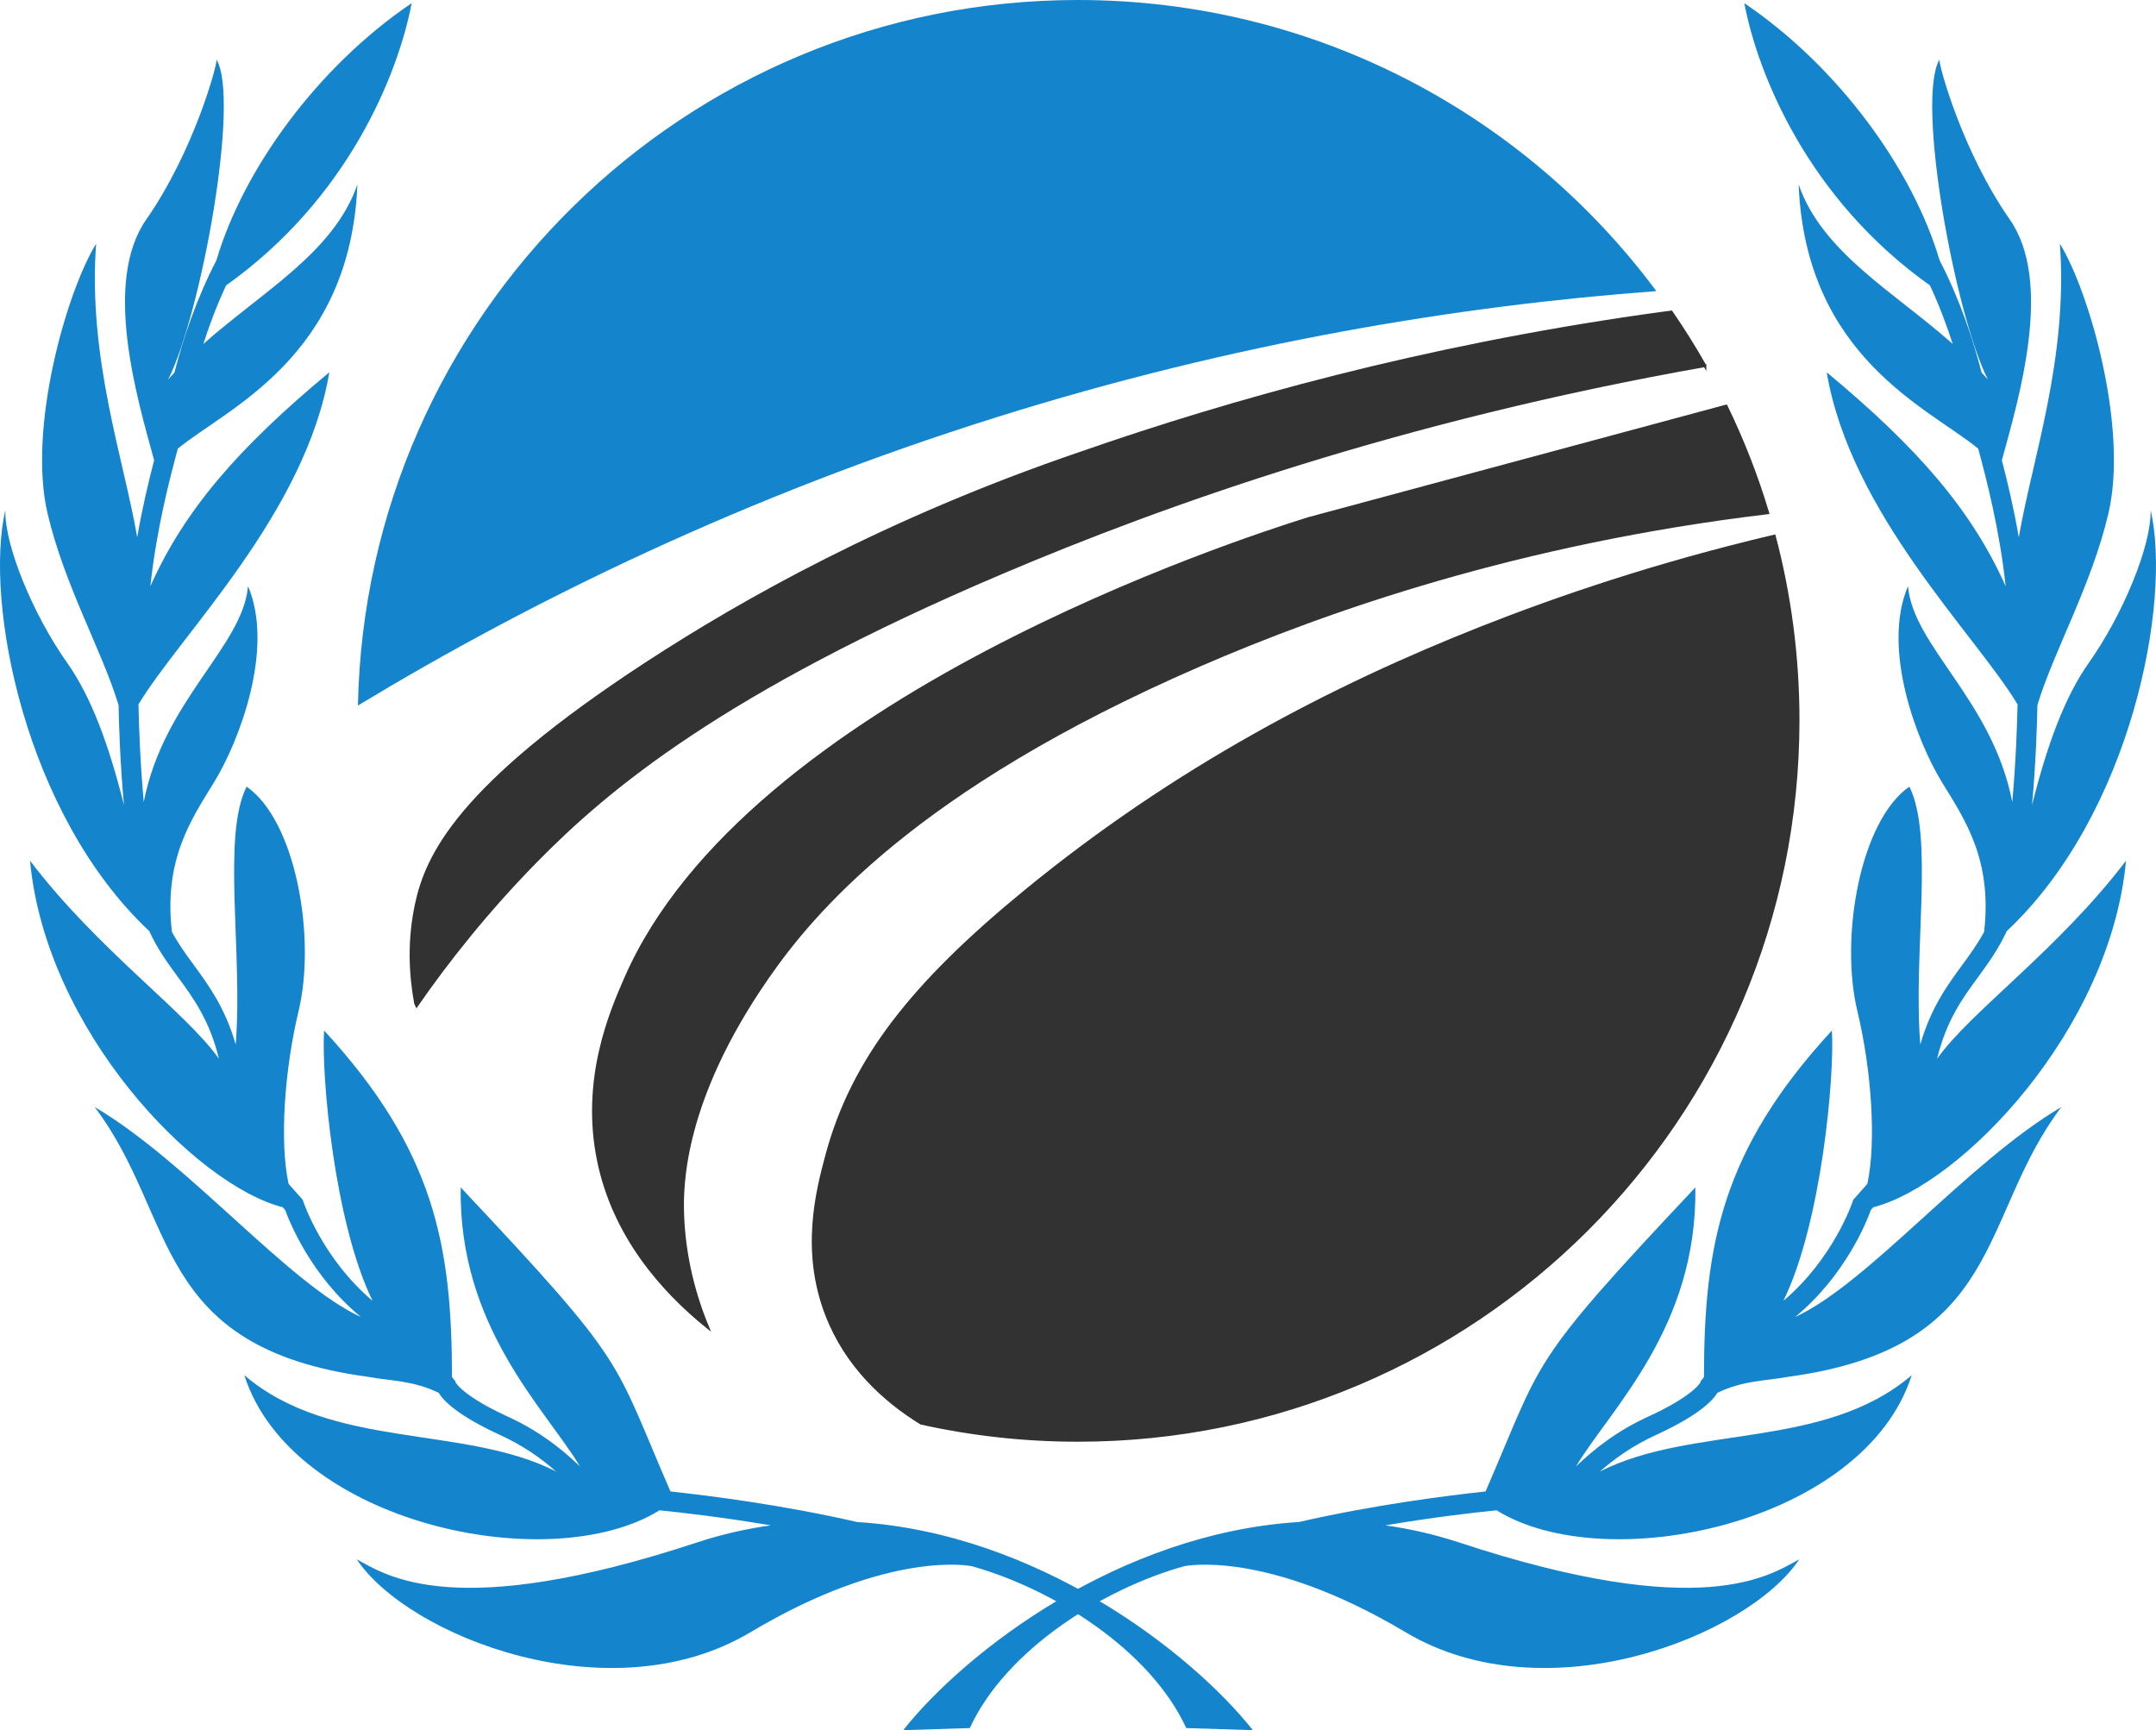 <?xml version="1.0" encoding="UTF-8"?>
<svg id="Layer_2" data-name="Layer 2" xmlns="http://www.w3.org/2000/svg" viewBox="0 0 774.87 621.82">
  <defs>
    <style>
      .cls-1 {
        fill: #1484cd;
      }

      .cls-2 {
        fill: #323232;
        stroke: #323232;
        stroke-miterlimit: 10;
      }
    </style>
  </defs>
  <g id="Layer_1-2" data-name="Layer 1">
    <g>
      <g>
        <path class="cls-1" d="m595.29,104.62c-70.65,5.25-151.18,18.35-237.29,45.38-89.98,28.25-166.44,65.52-229.36,103.56C131.45,113.04,246.23,0,387.41,0c85.16,0,160.72,41.13,207.88,104.62Z"/>
        <path class="cls-2" d="m635.33,184.3c-89.42,10.69-158.53,34.94-204.26,54.79-102.76,44.58-139.48,89.46-155.4,112.49-30.25,43.75-30.7,74.16-30.3,85.03.57,15.25,4.17,28.82,8.98,40.41-16.58-13.34-33.77-33.06-39.28-59.96-6.01-29.34,4.63-53.7,9.78-65.48,43.79-100.28,220.48-157.4,245.32-165.18,50.06-13.49,100.13-26.98,150.2-40.47,5.97,12.28,10.99,25.1,14.96,38.37Z"/>
        <path class="cls-2" d="m612.75,131.42c-109.26,19.31-194.52,49.64-253.03,74.53-100.35,42.68-141.73,77.71-167.13,103.6-17.35,17.69-31.46,35.43-42.86,51.87-.14-.29-.26-.58-.38-.88,0,0,0,0,0,0-2.01-10.96-2.39-22.93.24-35.34,3.7-17.46,14.77-42.46,83.07-86.99,34.41-22.43,86.11-51.61,155.41-75.26,55.27-19.3,123.44-38.09,202.65-49.46,3.32-.48,6.63-.94,9.93-1.38,4.31,6.25,8.35,12.69,12.1,19.32Z"/>
        <path class="cls-2" d="m646.23,258.83c0,142.94-115.88,258.82-258.82,258.82-19.36,0-38.23-2.13-56.38-6.16-13.35-8.22-26.76-20.55-33.86-38.72-9.01-23.06-3.54-44.52,0-57.66,9.31-34.58,31.17-61.87,71.35-94.81,54.1-44.34,110.6-73.67,164.2-94.8,27.23-10.74,62.51-22.83,104.97-32.84,5.57,21.12,8.54,43.3,8.54,66.17Z"/>
      </g>
      <g>
        <path class="cls-1" d="m308.07,547.01c-26.96-6.17-53.11-9.48-67.1-10.98-21.11-48.58-14.55-44.62-75.39-109.27-.78,50.24,30.3,79.38,42.87,100.26-6.57-6.25-14.47-12.63-25.91-17.87-16.32-7.49-18.78-12.28-18.8-12.32l-.19-.68c.11.3-.33-.25-.33-.25l-.78-.99c-.01-47.31-6.35-81.57-45.96-124.54-1.02,16.19,3.68,69.11,17.43,97.15-17.97-15.15-24.8-35.37-24.88-35.62l-.23-.7s-.49-.56-.49-.56l-4.59-5.16c-3.28-15.12-1.48-41.01,3.58-62.06,6.39-26.56-1.01-68.49-18.67-80.7-8.97,17.87-1.27,59.94-3.92,92.67-3.78-13.13-9.63-21.16-15.01-28.51-2.83-3.85-5.56-7.61-7.91-11.94-3.02-26.06,6.98-40.48,15.13-53.77,8.93-14.52,21.83-47.91,12.22-70.51-1.85,21.69-30.34,40.98-37.48,77.59-1.3-14.35-1.75-27.78-1.89-35.1,15.05-25.08,59.98-68.5,68.59-119.35-32.91,27.35-52.11,49.59-64.32,76.9,2.22-20.68,7.01-38.88,9.88-49.47,17.57-14.47,61.98-32.72,64.53-94.93-8.43,24.47-34.42,38.68-55.37,57.32,2.19-6.83,4.9-14.01,8.18-21.05C124.96,71.54,143.02,26.94,147.96,1.13c-34.09,23.09-60.59,59.95-70.17,92.4-7.08,13.61-12.02,28.27-15.1,40.37-.76.84-1.54,1.67-2.27,2.55,11.82-23.43,25.93-100.47,17.42-115.02.15,2.32-8.28,33.08-25.26,57.44-15.65,22.42-3.48,63.66,2.82,86.56-1.93,7.38-4.22,16.89-6.09,27.68-4.8-28.08-17.79-64.36-14.76-105.51-10.5,16.96-24.7,66.11-17.44,97.01,6.08,25.86,19.72,49.57,25.5,68.79.14,7.58.6,21.24,1.95,35.95-5.45-21.7-11.77-38.92-20.44-51.16C11.95,220.97,1.6,196.09,1.92,183.28c-7.63,33.2,7,109.4,51.74,151.37,2.96,6.46,6.64,11.53,10.27,16.47,5.65,7.69,11.41,15.62,14.77,29.44-11.56-16.6-43.59-39.23-67.9-71.21,5.64,60.83,59.25,116.44,90.86,124.55l.84.96c1.44,4.03,9.09,23.51,27.25,38.49-26.41-12.16-61.82-55.48-95.71-75.48,29.93,39.55,20.22,86.38,98.18,96.95,7.56,1.45,16.25,1.24,25.45,5.76,1.61,2.69,6.57,8.04,21.89,15.07,8.57,3.92,14.91,8.48,20.34,13.23-33.21-16.95-80.58-7.69-112.08-34.63,16.98,53.21,109.66,73.06,149.21,48.55,8.17.82,22.8,2.51,40.01,5.41-8.73,1.22-17.55,3.19-26.42,6.11-87.55,28.89-111.74,11.85-122.39,6.1,18.45,27.69,91,56.3,141.46,26.22,50.45-30.1,79.63-23.74,79.63-23.74,28.95,8.07,64,29.9,77.02,58.16l23.95.76c-22.52-28.34-77.69-70.79-142.23-74.81Z"/>
        <path class="cls-1" d="m466.81,547.01c26.96-6.17,53.12-9.48,67.1-10.98,21.1-48.58,14.56-44.62,75.4-109.27.77,50.24-30.31,79.38-42.9,100.26,6.59-6.25,14.49-12.63,25.92-17.87,16.33-7.49,18.78-12.28,18.8-12.32l.19-.68c-.11.3.31-.25.31-.25l.78-.99c.02-47.31,6.37-81.57,45.98-124.54,1,16.19-3.69,69.11-17.44,97.15,17.97-15.15,24.8-35.37,24.88-35.62l.23-.7s.49-.56.49-.56l4.58-5.16c3.28-15.12,1.48-41.01-3.58-62.06-6.39-26.56,1.02-68.49,18.68-80.7,8.97,17.87,1.27,59.94,3.93,92.67,3.78-13.13,9.63-21.16,15.02-28.51,2.82-3.85,5.55-7.61,7.91-11.94,3.01-26.06-6.98-40.48-15.13-53.77-8.93-14.52-21.84-47.91-12.22-70.51,1.85,21.69,30.34,40.98,37.48,77.59,1.29-14.35,1.74-27.78,1.89-35.1-15.05-25.08-59.98-68.5-68.59-119.35,32.92,27.35,52.11,49.59,64.32,76.9-2.22-20.68-7.01-38.88-9.88-49.47-17.58-14.47-61.99-32.72-64.53-94.93,8.44,24.47,34.43,38.68,55.38,57.32-2.2-6.83-4.9-14.01-8.19-21.05-43.72-31.02-61.78-75.63-66.72-101.44,34.1,23.09,60.59,59.95,70.18,92.4,7.07,13.61,12.01,28.27,15.1,40.37.75.84,1.54,1.67,2.28,2.55-11.82-23.43-25.93-100.47-17.42-115.02-.16,2.32,8.27,33.08,25.26,57.44,15.65,22.42,3.47,63.66-2.83,86.56,1.93,7.38,4.22,16.89,6.09,27.68,4.8-28.08,17.79-64.36,14.76-105.51,10.5,16.96,24.7,66.11,17.43,97.01-6.08,25.86-19.71,49.57-25.5,68.79-.14,7.58-.59,21.24-1.94,35.95,5.45-21.7,11.77-38.92,20.43-51.16,12.18-17.22,22.53-42.1,22.2-54.91,7.64,33.2-7,109.4-51.72,151.37-2.97,6.46-6.64,11.53-10.26,16.47-5.65,7.69-11.42,15.62-14.78,29.44,11.57-16.6,43.59-39.23,67.91-71.21-5.64,60.83-59.25,116.44-90.85,124.55l-.85.96c-1.44,4.03-9.09,23.51-27.24,38.49,26.4-12.16,61.81-55.48,95.7-75.48-29.94,39.55-20.22,86.38-98.17,96.95-7.56,1.45-16.26,1.24-25.45,5.76-1.61,2.69-6.58,8.04-21.91,15.07-8.56,3.92-14.9,8.48-20.34,13.23,33.22-16.95,80.59-7.69,112.09-34.63-16.98,53.21-109.66,73.06-149.21,48.55-8.17.82-22.79,2.51-39.99,5.41,8.72,1.22,17.53,3.19,26.4,6.11,87.54,28.89,111.74,11.85,122.39,6.1-18.44,27.69-90.98,56.3-141.46,26.22-50.46-30.1-79.63-23.74-79.63-23.74-28.94,8.07-64.01,29.9-77.02,58.16l-23.94.76c22.5-28.34,77.69-70.79,142.22-74.81Z"/>
      </g>
    </g>
  </g>
</svg>